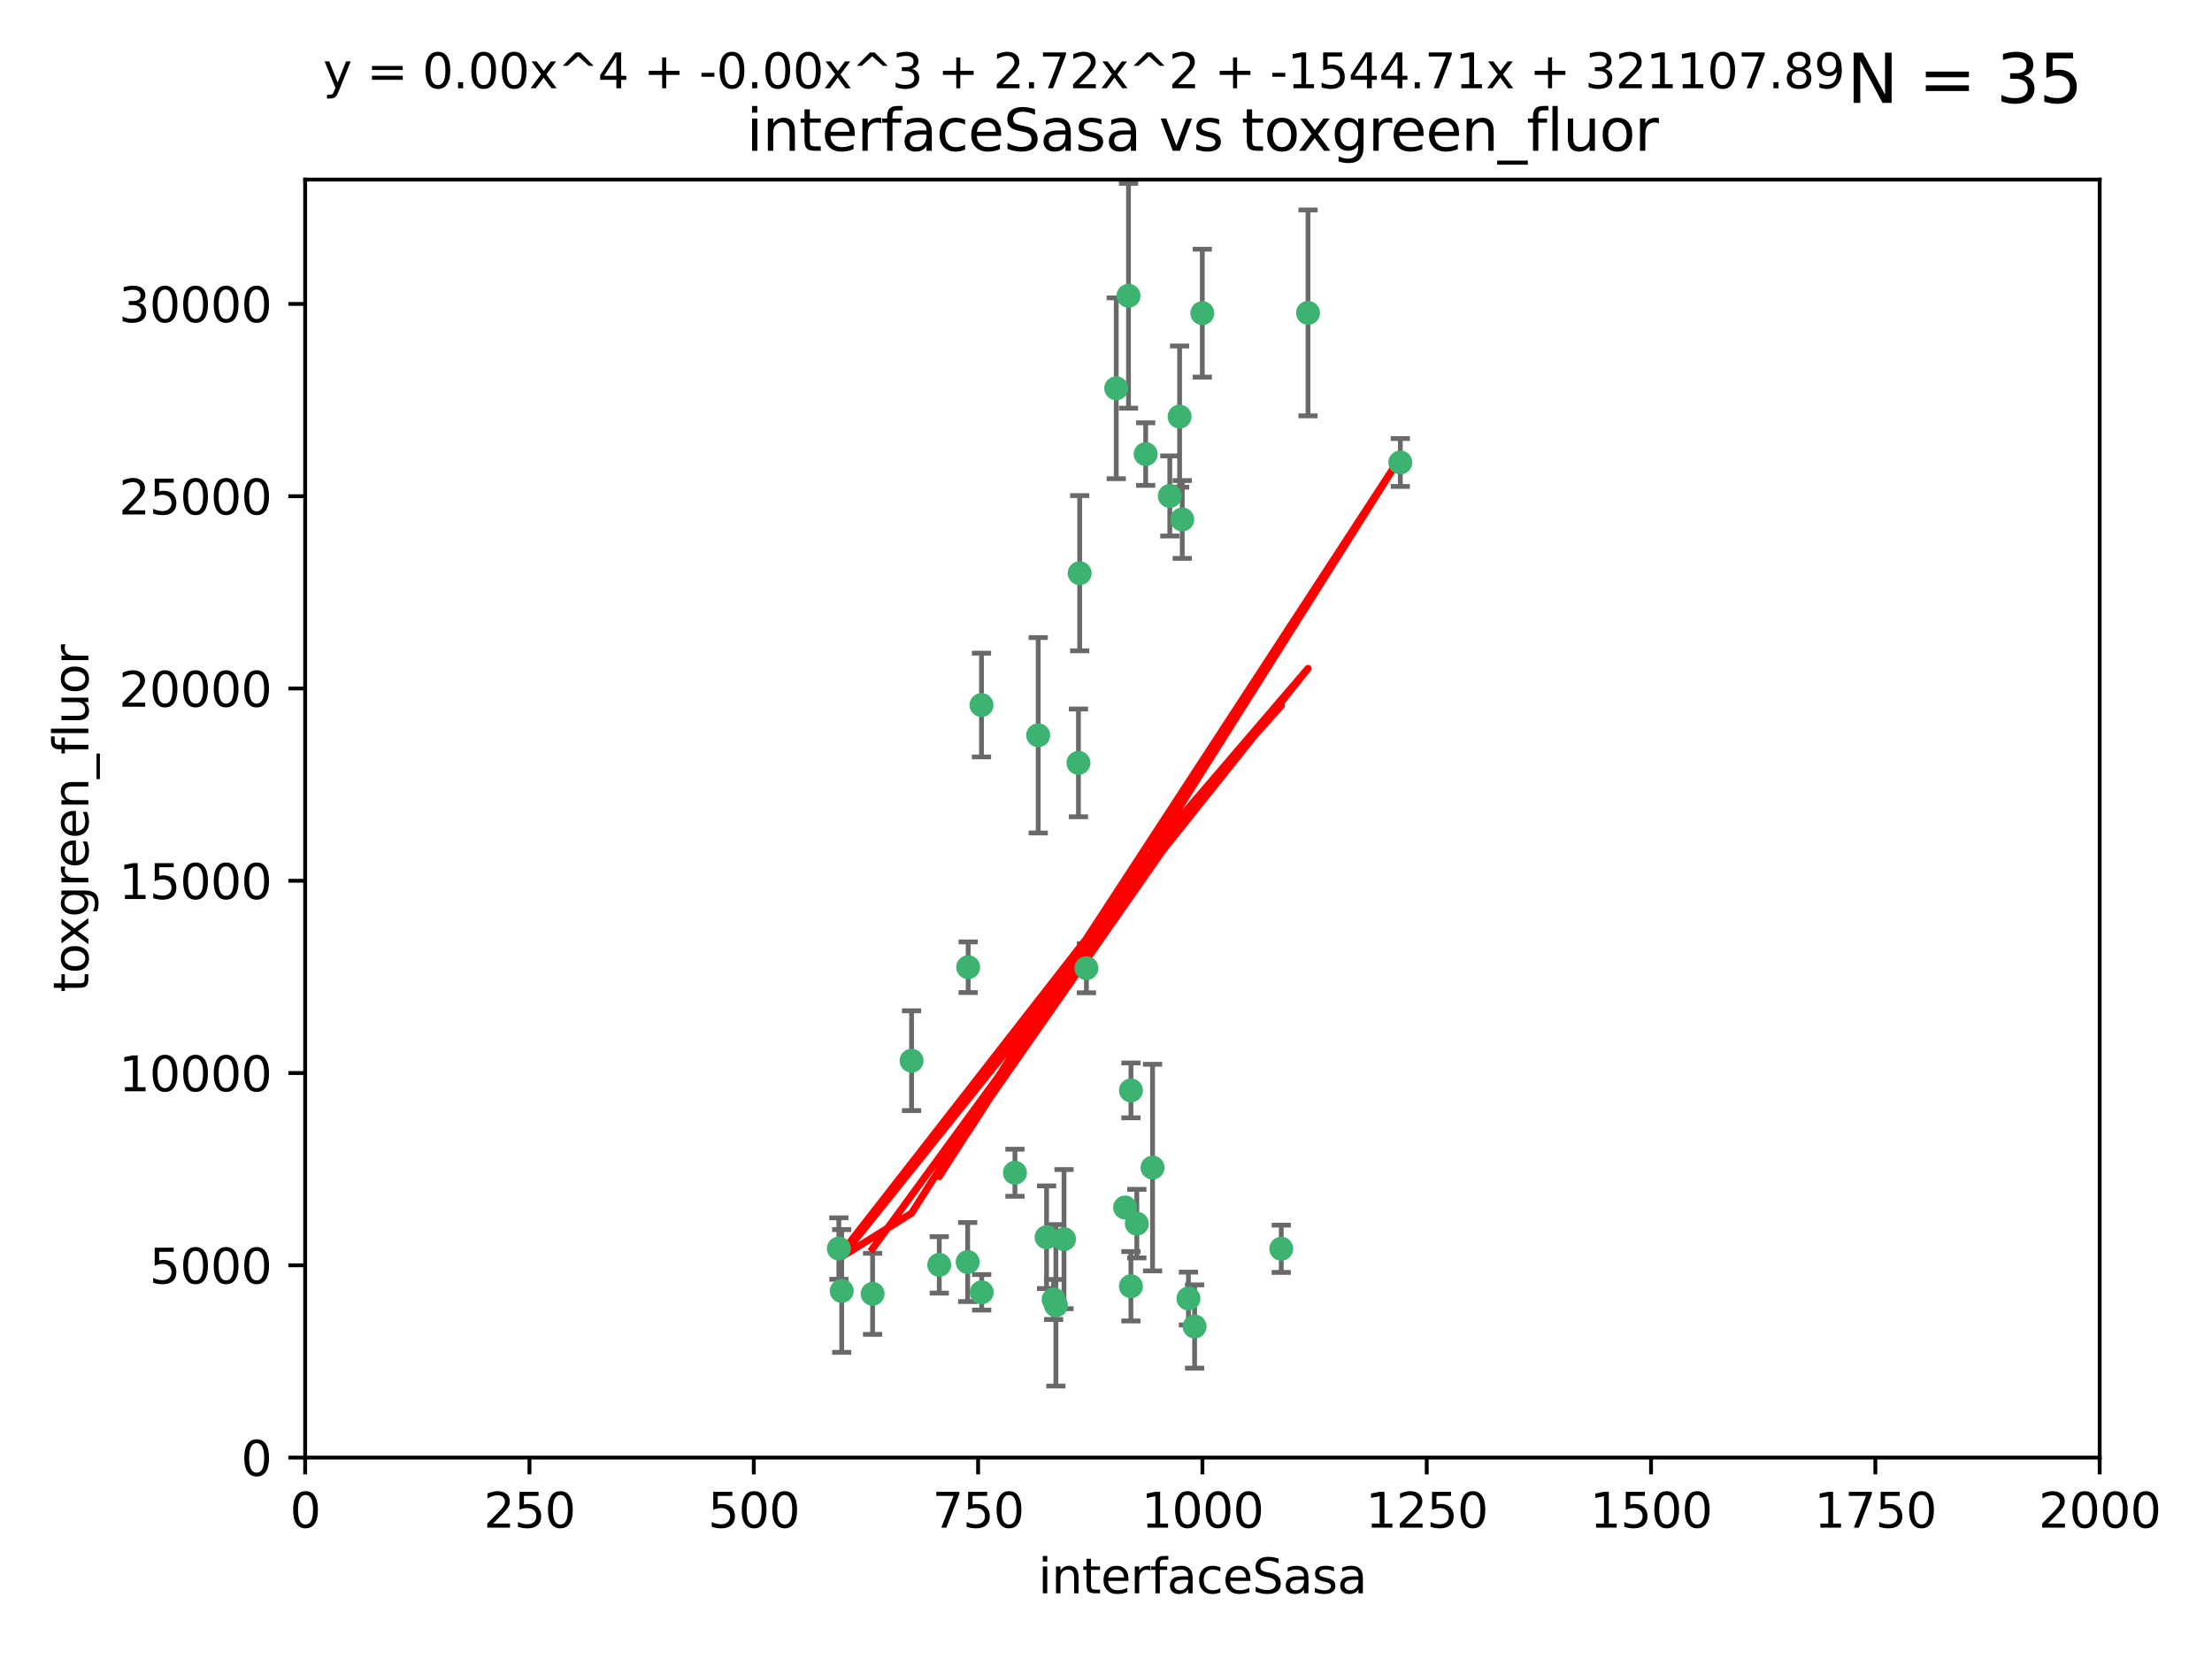 <?xml version="1.0" encoding="utf-8" standalone="no"?>
<!DOCTYPE svg PUBLIC "-//W3C//DTD SVG 1.1//EN"
  "http://www.w3.org/Graphics/SVG/1.1/DTD/svg11.dtd">
<svg xmlns:xlink="http://www.w3.org/1999/xlink" width="460.8pt" height="345.6pt" viewBox="0 0 460.8 345.6" xmlns="http://www.w3.org/2000/svg" version="1.1">
 <defs>
  <style type="text/css">*{stroke-linejoin: round; stroke-linecap: butt}</style>
 </defs>
 <g id="figure_1">
  <g id="patch_1">
   <path d="M 0 345.6 
L 460.8 345.6 
L 460.8 0 
L 0 0 
z
" style="fill: #ffffff"/>
  </g>
  <g id="axes_1">
   <g id="patch_2">
    <path d="M 63.571 303.64 
L 437.4 303.64 
L 437.4 37.411 
L 63.571 37.411 
z
" style="fill: #ffffff"/>
   </g>
   <g id="PathCollection_1">
    <defs>
     <path id="m88f64f358f" d="M 0 1.118 
C 0.297 1.118 0.581 1 0.791 0.791 
C 1 0.581 1.118 0.297 1.118 0 
C 1.118 -0.297 1 -0.581 0.791 -0.791 
C 0.581 -1 0.297 -1.118 0 -1.118 
C -0.297 -1.118 -0.581 -1 -0.791 -0.791 
C -1 -0.581 -1.118 -0.297 -1.118 0 
C -1.118 0.297 -1 0.581 -0.791 0.791 
C -0.581 1 -0.297 1.118 0 1.118 
z
" style="stroke: #3cb371"/>
    </defs>
    <g clip-path="url(#pd9862150de)">
     <use xlink:href="#m88f64f358f" x="243.693" y="103.319" style="fill: #3cb371; stroke: #3cb371"/>
     <use xlink:href="#m88f64f358f" x="272.484" y="65.184" style="fill: #3cb371; stroke: #3cb371"/>
     <use xlink:href="#m88f64f358f" x="174.75" y="260.094" style="fill: #3cb371; stroke: #3cb371"/>
     <use xlink:href="#m88f64f358f" x="246.284" y="108.214" style="fill: #3cb371; stroke: #3cb371"/>
     <use xlink:href="#m88f64f358f" x="235.088" y="61.614" style="fill: #3cb371; stroke: #3cb371"/>
     <use xlink:href="#m88f64f358f" x="232.534" y="80.887" style="fill: #3cb371; stroke: #3cb371"/>
     <use xlink:href="#m88f64f358f" x="238.669" y="94.593" style="fill: #3cb371; stroke: #3cb371"/>
     <use xlink:href="#m88f64f358f" x="226.319" y="201.695" style="fill: #3cb371; stroke: #3cb371"/>
     <use xlink:href="#m88f64f358f" x="245.731" y="86.787" style="fill: #3cb371; stroke: #3cb371"/>
     <use xlink:href="#m88f64f358f" x="266.908" y="260.14" style="fill: #3cb371; stroke: #3cb371"/>
     <use xlink:href="#m88f64f358f" x="240.095" y="243.228" style="fill: #3cb371; stroke: #3cb371"/>
     <use xlink:href="#m88f64f358f" x="291.711" y="96.341" style="fill: #3cb371; stroke: #3cb371"/>
     <use xlink:href="#m88f64f358f" x="224.916" y="119.409" style="fill: #3cb371; stroke: #3cb371"/>
     <use xlink:href="#m88f64f358f" x="250.465" y="65.233" style="fill: #3cb371; stroke: #3cb371"/>
     <use xlink:href="#m88f64f358f" x="204.462" y="146.874" style="fill: #3cb371; stroke: #3cb371"/>
     <use xlink:href="#m88f64f358f" x="201.688" y="201.487" style="fill: #3cb371; stroke: #3cb371"/>
     <use xlink:href="#m88f64f358f" x="236.82" y="254.906" style="fill: #3cb371; stroke: #3cb371"/>
     <use xlink:href="#m88f64f358f" x="224.662" y="158.921" style="fill: #3cb371; stroke: #3cb371"/>
     <use xlink:href="#m88f64f358f" x="204.503" y="269.209" style="fill: #3cb371; stroke: #3cb371"/>
     <use xlink:href="#m88f64f358f" x="234.375" y="251.547" style="fill: #3cb371; stroke: #3cb371"/>
     <use xlink:href="#m88f64f358f" x="221.654" y="258.133" style="fill: #3cb371; stroke: #3cb371"/>
     <use xlink:href="#m88f64f358f" x="195.666" y="263.497" style="fill: #3cb371; stroke: #3cb371"/>
     <use xlink:href="#m88f64f358f" x="235.596" y="227.152" style="fill: #3cb371; stroke: #3cb371"/>
     <use xlink:href="#m88f64f358f" x="247.573" y="270.514" style="fill: #3cb371; stroke: #3cb371"/>
     <use xlink:href="#m88f64f358f" x="235.59" y="267.951" style="fill: #3cb371; stroke: #3cb371"/>
     <use xlink:href="#m88f64f358f" x="201.587" y="262.903" style="fill: #3cb371; stroke: #3cb371"/>
     <use xlink:href="#m88f64f358f" x="219.488" y="270.703" style="fill: #3cb371; stroke: #3cb371"/>
     <use xlink:href="#m88f64f358f" x="216.278" y="153.171" style="fill: #3cb371; stroke: #3cb371"/>
     <use xlink:href="#m88f64f358f" x="248.859" y="276.333" style="fill: #3cb371; stroke: #3cb371"/>
     <use xlink:href="#m88f64f358f" x="219.963" y="271.92" style="fill: #3cb371; stroke: #3cb371"/>
     <use xlink:href="#m88f64f358f" x="189.899" y="220.964" style="fill: #3cb371; stroke: #3cb371"/>
     <use xlink:href="#m88f64f358f" x="175.346" y="268.93" style="fill: #3cb371; stroke: #3cb371"/>
     <use xlink:href="#m88f64f358f" x="218.019" y="257.738" style="fill: #3cb371; stroke: #3cb371"/>
     <use xlink:href="#m88f64f358f" x="211.432" y="244.305" style="fill: #3cb371; stroke: #3cb371"/>
     <use xlink:href="#m88f64f358f" x="181.778" y="269.529" style="fill: #3cb371; stroke: #3cb371"/>
    </g>
   </g>
   <g id="matplotlib.axis_1">
    <g id="xtick_1">
     <g id="line2d_1">
      <defs>
       <path id="m09f149738e" d="M 0 0 
L 0 3.5 
" style="stroke: #000000; stroke-width: 0.8"/>
      </defs>
      <g>
       <use xlink:href="#m09f149738e" x="63.571" y="303.64" style="stroke: #000000; stroke-width: 0.8"/>
      </g>
     </g>
     <g id="text_1">
      <!-- 0 -->
      <g transform="translate(60.39 318.238)scale(0.1 -0.1)">
       <defs>
        <path id="DejaVuSans-30" d="M 2034 4250 
Q 1547 4250 1301 3770 
Q 1056 3291 1056 2328 
Q 1056 1369 1301 889 
Q 1547 409 2034 409 
Q 2525 409 2770 889 
Q 3016 1369 3016 2328 
Q 3016 3291 2770 3770 
Q 2525 4250 2034 4250 
z
M 2034 4750 
Q 2819 4750 3233 4129 
Q 3647 3509 3647 2328 
Q 3647 1150 3233 529 
Q 2819 -91 2034 -91 
Q 1250 -91 836 529 
Q 422 1150 422 2328 
Q 422 3509 836 4129 
Q 1250 4750 2034 4750 
z
" transform="scale(0.016)"/>
       </defs>
       <use xlink:href="#DejaVuSans-30"/>
      </g>
     </g>
    </g>
    <g id="xtick_2">
     <g id="line2d_2">
      <g>
       <use xlink:href="#m09f149738e" x="110.3" y="303.64" style="stroke: #000000; stroke-width: 0.8"/>
      </g>
     </g>
     <g id="text_2">
      <!-- 250 -->
      <g transform="translate(100.756 318.238)scale(0.1 -0.1)">
       <defs>
        <path id="DejaVuSans-32" d="M 1228 531 
L 3431 531 
L 3431 0 
L 469 0 
L 469 531 
Q 828 903 1448 1529 
Q 2069 2156 2228 2338 
Q 2531 2678 2651 2914 
Q 2772 3150 2772 3378 
Q 2772 3750 2511 3984 
Q 2250 4219 1831 4219 
Q 1534 4219 1204 4116 
Q 875 4013 500 3803 
L 500 4441 
Q 881 4594 1212 4672 
Q 1544 4750 1819 4750 
Q 2544 4750 2975 4387 
Q 3406 4025 3406 3419 
Q 3406 3131 3298 2873 
Q 3191 2616 2906 2266 
Q 2828 2175 2409 1742 
Q 1991 1309 1228 531 
z
" transform="scale(0.016)"/>
        <path id="DejaVuSans-35" d="M 691 4666 
L 3169 4666 
L 3169 4134 
L 1269 4134 
L 1269 2991 
Q 1406 3038 1543 3061 
Q 1681 3084 1819 3084 
Q 2600 3084 3056 2656 
Q 3513 2228 3513 1497 
Q 3513 744 3044 326 
Q 2575 -91 1722 -91 
Q 1428 -91 1123 -41 
Q 819 9 494 109 
L 494 744 
Q 775 591 1075 516 
Q 1375 441 1709 441 
Q 2250 441 2565 725 
Q 2881 1009 2881 1497 
Q 2881 1984 2565 2268 
Q 2250 2553 1709 2553 
Q 1456 2553 1204 2497 
Q 953 2441 691 2322 
L 691 4666 
z
" transform="scale(0.016)"/>
       </defs>
       <use xlink:href="#DejaVuSans-32"/>
       <use xlink:href="#DejaVuSans-35" x="63.623"/>
       <use xlink:href="#DejaVuSans-30" x="127.246"/>
      </g>
     </g>
    </g>
    <g id="xtick_3">
     <g id="line2d_3">
      <g>
       <use xlink:href="#m09f149738e" x="157.028" y="303.64" style="stroke: #000000; stroke-width: 0.8"/>
      </g>
     </g>
     <g id="text_3">
      <!-- 500 -->
      <g transform="translate(147.485 318.238)scale(0.1 -0.1)">
       <use xlink:href="#DejaVuSans-35"/>
       <use xlink:href="#DejaVuSans-30" x="63.623"/>
       <use xlink:href="#DejaVuSans-30" x="127.246"/>
      </g>
     </g>
    </g>
    <g id="xtick_4">
     <g id="line2d_4">
      <g>
       <use xlink:href="#m09f149738e" x="203.757" y="303.64" style="stroke: #000000; stroke-width: 0.8"/>
      </g>
     </g>
     <g id="text_4">
      <!-- 750 -->
      <g transform="translate(194.213 318.238)scale(0.1 -0.1)">
       <defs>
        <path id="DejaVuSans-37" d="M 525 4666 
L 3525 4666 
L 3525 4397 
L 1831 0 
L 1172 0 
L 2766 4134 
L 525 4134 
L 525 4666 
z
" transform="scale(0.016)"/>
       </defs>
       <use xlink:href="#DejaVuSans-37"/>
       <use xlink:href="#DejaVuSans-35" x="63.623"/>
       <use xlink:href="#DejaVuSans-30" x="127.246"/>
      </g>
     </g>
    </g>
    <g id="xtick_5">
     <g id="line2d_5">
      <g>
       <use xlink:href="#m09f149738e" x="250.486" y="303.64" style="stroke: #000000; stroke-width: 0.8"/>
      </g>
     </g>
     <g id="text_5">
      <!-- 1000 -->
      <g transform="translate(237.761 318.238)scale(0.1 -0.1)">
       <defs>
        <path id="DejaVuSans-31" d="M 794 531 
L 1825 531 
L 1825 4091 
L 703 3866 
L 703 4441 
L 1819 4666 
L 2450 4666 
L 2450 531 
L 3481 531 
L 3481 0 
L 794 0 
L 794 531 
z
" transform="scale(0.016)"/>
       </defs>
       <use xlink:href="#DejaVuSans-31"/>
       <use xlink:href="#DejaVuSans-30" x="63.623"/>
       <use xlink:href="#DejaVuSans-30" x="127.246"/>
       <use xlink:href="#DejaVuSans-30" x="190.869"/>
      </g>
     </g>
    </g>
    <g id="xtick_6">
     <g id="line2d_6">
      <g>
       <use xlink:href="#m09f149738e" x="297.214" y="303.64" style="stroke: #000000; stroke-width: 0.8"/>
      </g>
     </g>
     <g id="text_6">
      <!-- 1250 -->
      <g transform="translate(284.489 318.238)scale(0.1 -0.1)">
       <use xlink:href="#DejaVuSans-31"/>
       <use xlink:href="#DejaVuSans-32" x="63.623"/>
       <use xlink:href="#DejaVuSans-35" x="127.246"/>
       <use xlink:href="#DejaVuSans-30" x="190.869"/>
      </g>
     </g>
    </g>
    <g id="xtick_7">
     <g id="line2d_7">
      <g>
       <use xlink:href="#m09f149738e" x="343.943" y="303.64" style="stroke: #000000; stroke-width: 0.8"/>
      </g>
     </g>
     <g id="text_7">
      <!-- 1500 -->
      <g transform="translate(331.218 318.238)scale(0.1 -0.1)">
       <use xlink:href="#DejaVuSans-31"/>
       <use xlink:href="#DejaVuSans-35" x="63.623"/>
       <use xlink:href="#DejaVuSans-30" x="127.246"/>
       <use xlink:href="#DejaVuSans-30" x="190.869"/>
      </g>
     </g>
    </g>
    <g id="xtick_8">
     <g id="line2d_8">
      <g>
       <use xlink:href="#m09f149738e" x="390.671" y="303.64" style="stroke: #000000; stroke-width: 0.8"/>
      </g>
     </g>
     <g id="text_8">
      <!-- 1750 -->
      <g transform="translate(377.946 318.238)scale(0.1 -0.1)">
       <use xlink:href="#DejaVuSans-31"/>
       <use xlink:href="#DejaVuSans-37" x="63.623"/>
       <use xlink:href="#DejaVuSans-35" x="127.246"/>
       <use xlink:href="#DejaVuSans-30" x="190.869"/>
      </g>
     </g>
    </g>
    <g id="xtick_9">
     <g id="line2d_9">
      <g>
       <use xlink:href="#m09f149738e" x="437.4" y="303.64" style="stroke: #000000; stroke-width: 0.8"/>
      </g>
     </g>
     <g id="text_9">
      <!-- 2000 -->
      <g transform="translate(424.675 318.238)scale(0.1 -0.1)">
       <use xlink:href="#DejaVuSans-32"/>
       <use xlink:href="#DejaVuSans-30" x="63.623"/>
       <use xlink:href="#DejaVuSans-30" x="127.246"/>
       <use xlink:href="#DejaVuSans-30" x="190.869"/>
      </g>
     </g>
    </g>
    <g id="text_10">
     <!-- interfaceSasa -->
     <g transform="translate(216.279 331.917)scale(0.1 -0.1)">
      <defs>
       <path id="DejaVuSans-69" d="M 603 3500 
L 1178 3500 
L 1178 0 
L 603 0 
L 603 3500 
z
M 603 4863 
L 1178 4863 
L 1178 4134 
L 603 4134 
L 603 4863 
z
" transform="scale(0.016)"/>
       <path id="DejaVuSans-6e" d="M 3513 2113 
L 3513 0 
L 2938 0 
L 2938 2094 
Q 2938 2591 2744 2837 
Q 2550 3084 2163 3084 
Q 1697 3084 1428 2787 
Q 1159 2491 1159 1978 
L 1159 0 
L 581 0 
L 581 3500 
L 1159 3500 
L 1159 2956 
Q 1366 3272 1645 3428 
Q 1925 3584 2291 3584 
Q 2894 3584 3203 3211 
Q 3513 2838 3513 2113 
z
" transform="scale(0.016)"/>
       <path id="DejaVuSans-74" d="M 1172 4494 
L 1172 3500 
L 2356 3500 
L 2356 3053 
L 1172 3053 
L 1172 1153 
Q 1172 725 1289 603 
Q 1406 481 1766 481 
L 2356 481 
L 2356 0 
L 1766 0 
Q 1100 0 847 248 
Q 594 497 594 1153 
L 594 3053 
L 172 3053 
L 172 3500 
L 594 3500 
L 594 4494 
L 1172 4494 
z
" transform="scale(0.016)"/>
       <path id="DejaVuSans-65" d="M 3597 1894 
L 3597 1613 
L 953 1613 
Q 991 1019 1311 708 
Q 1631 397 2203 397 
Q 2534 397 2845 478 
Q 3156 559 3463 722 
L 3463 178 
Q 3153 47 2828 -22 
Q 2503 -91 2169 -91 
Q 1331 -91 842 396 
Q 353 884 353 1716 
Q 353 2575 817 3079 
Q 1281 3584 2069 3584 
Q 2775 3584 3186 3129 
Q 3597 2675 3597 1894 
z
M 3022 2063 
Q 3016 2534 2758 2815 
Q 2500 3097 2075 3097 
Q 1594 3097 1305 2825 
Q 1016 2553 972 2059 
L 3022 2063 
z
" transform="scale(0.016)"/>
       <path id="DejaVuSans-72" d="M 2631 2963 
Q 2534 3019 2420 3045 
Q 2306 3072 2169 3072 
Q 1681 3072 1420 2755 
Q 1159 2438 1159 1844 
L 1159 0 
L 581 0 
L 581 3500 
L 1159 3500 
L 1159 2956 
Q 1341 3275 1631 3429 
Q 1922 3584 2338 3584 
Q 2397 3584 2469 3576 
Q 2541 3569 2628 3553 
L 2631 2963 
z
" transform="scale(0.016)"/>
       <path id="DejaVuSans-66" d="M 2375 4863 
L 2375 4384 
L 1825 4384 
Q 1516 4384 1395 4259 
Q 1275 4134 1275 3809 
L 1275 3500 
L 2222 3500 
L 2222 3053 
L 1275 3053 
L 1275 0 
L 697 0 
L 697 3053 
L 147 3053 
L 147 3500 
L 697 3500 
L 697 3744 
Q 697 4328 969 4595 
Q 1241 4863 1831 4863 
L 2375 4863 
z
" transform="scale(0.016)"/>
       <path id="DejaVuSans-61" d="M 2194 1759 
Q 1497 1759 1228 1600 
Q 959 1441 959 1056 
Q 959 750 1161 570 
Q 1363 391 1709 391 
Q 2188 391 2477 730 
Q 2766 1069 2766 1631 
L 2766 1759 
L 2194 1759 
z
M 3341 1997 
L 3341 0 
L 2766 0 
L 2766 531 
Q 2569 213 2275 61 
Q 1981 -91 1556 -91 
Q 1019 -91 701 211 
Q 384 513 384 1019 
Q 384 1609 779 1909 
Q 1175 2209 1959 2209 
L 2766 2209 
L 2766 2266 
Q 2766 2663 2505 2880 
Q 2244 3097 1772 3097 
Q 1472 3097 1187 3025 
Q 903 2953 641 2809 
L 641 3341 
Q 956 3463 1253 3523 
Q 1550 3584 1831 3584 
Q 2591 3584 2966 3190 
Q 3341 2797 3341 1997 
z
" transform="scale(0.016)"/>
       <path id="DejaVuSans-63" d="M 3122 3366 
L 3122 2828 
Q 2878 2963 2633 3030 
Q 2388 3097 2138 3097 
Q 1578 3097 1268 2742 
Q 959 2388 959 1747 
Q 959 1106 1268 751 
Q 1578 397 2138 397 
Q 2388 397 2633 464 
Q 2878 531 3122 666 
L 3122 134 
Q 2881 22 2623 -34 
Q 2366 -91 2075 -91 
Q 1284 -91 818 406 
Q 353 903 353 1747 
Q 353 2603 823 3093 
Q 1294 3584 2113 3584 
Q 2378 3584 2631 3529 
Q 2884 3475 3122 3366 
z
" transform="scale(0.016)"/>
       <path id="DejaVuSans-53" d="M 3425 4513 
L 3425 3897 
Q 3066 4069 2747 4153 
Q 2428 4238 2131 4238 
Q 1616 4238 1336 4038 
Q 1056 3838 1056 3469 
Q 1056 3159 1242 3001 
Q 1428 2844 1947 2747 
L 2328 2669 
Q 3034 2534 3370 2195 
Q 3706 1856 3706 1288 
Q 3706 609 3251 259 
Q 2797 -91 1919 -91 
Q 1588 -91 1214 -16 
Q 841 59 441 206 
L 441 856 
Q 825 641 1194 531 
Q 1563 422 1919 422 
Q 2459 422 2753 634 
Q 3047 847 3047 1241 
Q 3047 1584 2836 1778 
Q 2625 1972 2144 2069 
L 1759 2144 
Q 1053 2284 737 2584 
Q 422 2884 422 3419 
Q 422 4038 858 4394 
Q 1294 4750 2059 4750 
Q 2388 4750 2728 4690 
Q 3069 4631 3425 4513 
z
" transform="scale(0.016)"/>
       <path id="DejaVuSans-73" d="M 2834 3397 
L 2834 2853 
Q 2591 2978 2328 3040 
Q 2066 3103 1784 3103 
Q 1356 3103 1142 2972 
Q 928 2841 928 2578 
Q 928 2378 1081 2264 
Q 1234 2150 1697 2047 
L 1894 2003 
Q 2506 1872 2764 1633 
Q 3022 1394 3022 966 
Q 3022 478 2636 193 
Q 2250 -91 1575 -91 
Q 1294 -91 989 -36 
Q 684 19 347 128 
L 347 722 
Q 666 556 975 473 
Q 1284 391 1588 391 
Q 1994 391 2212 530 
Q 2431 669 2431 922 
Q 2431 1156 2273 1281 
Q 2116 1406 1581 1522 
L 1381 1569 
Q 847 1681 609 1914 
Q 372 2147 372 2553 
Q 372 3047 722 3315 
Q 1072 3584 1716 3584 
Q 2034 3584 2315 3537 
Q 2597 3491 2834 3397 
z
" transform="scale(0.016)"/>
      </defs>
      <use xlink:href="#DejaVuSans-69"/>
      <use xlink:href="#DejaVuSans-6e" x="27.783"/>
      <use xlink:href="#DejaVuSans-74" x="91.162"/>
      <use xlink:href="#DejaVuSans-65" x="130.371"/>
      <use xlink:href="#DejaVuSans-72" x="191.895"/>
      <use xlink:href="#DejaVuSans-66" x="233.008"/>
      <use xlink:href="#DejaVuSans-61" x="268.213"/>
      <use xlink:href="#DejaVuSans-63" x="329.492"/>
      <use xlink:href="#DejaVuSans-65" x="384.473"/>
      <use xlink:href="#DejaVuSans-53" x="445.996"/>
      <use xlink:href="#DejaVuSans-61" x="509.473"/>
      <use xlink:href="#DejaVuSans-73" x="570.752"/>
      <use xlink:href="#DejaVuSans-61" x="622.852"/>
     </g>
    </g>
   </g>
   <g id="matplotlib.axis_2">
    <g id="ytick_1">
     <g id="line2d_10">
      <defs>
       <path id="m8151e5487d" d="M 0 0 
L -3.5 0 
" style="stroke: #000000; stroke-width: 0.8"/>
      </defs>
      <g>
       <use xlink:href="#m8151e5487d" x="63.571" y="303.64" style="stroke: #000000; stroke-width: 0.8"/>
      </g>
     </g>
     <g id="text_11">
      <!-- 0 -->
      <g transform="translate(50.209 307.439)scale(0.1 -0.1)">
       <use xlink:href="#DejaVuSans-30"/>
      </g>
     </g>
    </g>
    <g id="ytick_2">
     <g id="line2d_11">
      <g>
       <use xlink:href="#m8151e5487d" x="63.571" y="263.586" style="stroke: #000000; stroke-width: 0.8"/>
      </g>
     </g>
     <g id="text_12">
      <!-- 5000 -->
      <g transform="translate(31.121 267.385)scale(0.1 -0.1)">
       <use xlink:href="#DejaVuSans-35"/>
       <use xlink:href="#DejaVuSans-30" x="63.623"/>
       <use xlink:href="#DejaVuSans-30" x="127.246"/>
       <use xlink:href="#DejaVuSans-30" x="190.869"/>
      </g>
     </g>
    </g>
    <g id="ytick_3">
     <g id="line2d_12">
      <g>
       <use xlink:href="#m8151e5487d" x="63.571" y="223.532" style="stroke: #000000; stroke-width: 0.8"/>
      </g>
     </g>
     <g id="text_13">
      <!-- 10000 -->
      <g transform="translate(24.759 227.331)scale(0.1 -0.1)">
       <use xlink:href="#DejaVuSans-31"/>
       <use xlink:href="#DejaVuSans-30" x="63.623"/>
       <use xlink:href="#DejaVuSans-30" x="127.246"/>
       <use xlink:href="#DejaVuSans-30" x="190.869"/>
       <use xlink:href="#DejaVuSans-30" x="254.492"/>
      </g>
     </g>
    </g>
    <g id="ytick_4">
     <g id="line2d_13">
      <g>
       <use xlink:href="#m8151e5487d" x="63.571" y="183.478" style="stroke: #000000; stroke-width: 0.8"/>
      </g>
     </g>
     <g id="text_14">
      <!-- 15000 -->
      <g transform="translate(24.759 187.278)scale(0.1 -0.1)">
       <use xlink:href="#DejaVuSans-31"/>
       <use xlink:href="#DejaVuSans-35" x="63.623"/>
       <use xlink:href="#DejaVuSans-30" x="127.246"/>
       <use xlink:href="#DejaVuSans-30" x="190.869"/>
       <use xlink:href="#DejaVuSans-30" x="254.492"/>
      </g>
     </g>
    </g>
    <g id="ytick_5">
     <g id="line2d_14">
      <g>
       <use xlink:href="#m8151e5487d" x="63.571" y="143.424" style="stroke: #000000; stroke-width: 0.8"/>
      </g>
     </g>
     <g id="text_15">
      <!-- 20000 -->
      <g transform="translate(24.759 147.224)scale(0.1 -0.1)">
       <use xlink:href="#DejaVuSans-32"/>
       <use xlink:href="#DejaVuSans-30" x="63.623"/>
       <use xlink:href="#DejaVuSans-30" x="127.246"/>
       <use xlink:href="#DejaVuSans-30" x="190.869"/>
       <use xlink:href="#DejaVuSans-30" x="254.492"/>
      </g>
     </g>
    </g>
    <g id="ytick_6">
     <g id="line2d_15">
      <g>
       <use xlink:href="#m8151e5487d" x="63.571" y="103.371" style="stroke: #000000; stroke-width: 0.8"/>
      </g>
     </g>
     <g id="text_16">
      <!-- 25000 -->
      <g transform="translate(24.759 107.17)scale(0.1 -0.1)">
       <use xlink:href="#DejaVuSans-32"/>
       <use xlink:href="#DejaVuSans-35" x="63.623"/>
       <use xlink:href="#DejaVuSans-30" x="127.246"/>
       <use xlink:href="#DejaVuSans-30" x="190.869"/>
       <use xlink:href="#DejaVuSans-30" x="254.492"/>
      </g>
     </g>
    </g>
    <g id="ytick_7">
     <g id="line2d_16">
      <g>
       <use xlink:href="#m8151e5487d" x="63.571" y="63.317" style="stroke: #000000; stroke-width: 0.8"/>
      </g>
     </g>
     <g id="text_17">
      <!-- 30000 -->
      <g transform="translate(24.759 67.116)scale(0.1 -0.1)">
       <defs>
        <path id="DejaVuSans-33" d="M 2597 2516 
Q 3050 2419 3304 2112 
Q 3559 1806 3559 1356 
Q 3559 666 3084 287 
Q 2609 -91 1734 -91 
Q 1441 -91 1130 -33 
Q 819 25 488 141 
L 488 750 
Q 750 597 1062 519 
Q 1375 441 1716 441 
Q 2309 441 2620 675 
Q 2931 909 2931 1356 
Q 2931 1769 2642 2001 
Q 2353 2234 1838 2234 
L 1294 2234 
L 1294 2753 
L 1863 2753 
Q 2328 2753 2575 2939 
Q 2822 3125 2822 3475 
Q 2822 3834 2567 4026 
Q 2313 4219 1838 4219 
Q 1578 4219 1281 4162 
Q 984 4106 628 3988 
L 628 4550 
Q 988 4650 1302 4700 
Q 1616 4750 1894 4750 
Q 2613 4750 3031 4423 
Q 3450 4097 3450 3541 
Q 3450 3153 3228 2886 
Q 3006 2619 2597 2516 
z
" transform="scale(0.016)"/>
       </defs>
       <use xlink:href="#DejaVuSans-33"/>
       <use xlink:href="#DejaVuSans-30" x="63.623"/>
       <use xlink:href="#DejaVuSans-30" x="127.246"/>
       <use xlink:href="#DejaVuSans-30" x="190.869"/>
       <use xlink:href="#DejaVuSans-30" x="254.492"/>
      </g>
     </g>
    </g>
    <g id="text_18">
     <!-- toxgreen_fluor -->
     <g transform="translate(18.401 206.72)rotate(-90)scale(0.1 -0.1)">
      <defs>
       <path id="DejaVuSans-6f" d="M 1959 3097 
Q 1497 3097 1228 2736 
Q 959 2375 959 1747 
Q 959 1119 1226 758 
Q 1494 397 1959 397 
Q 2419 397 2687 759 
Q 2956 1122 2956 1747 
Q 2956 2369 2687 2733 
Q 2419 3097 1959 3097 
z
M 1959 3584 
Q 2709 3584 3137 3096 
Q 3566 2609 3566 1747 
Q 3566 888 3137 398 
Q 2709 -91 1959 -91 
Q 1206 -91 779 398 
Q 353 888 353 1747 
Q 353 2609 779 3096 
Q 1206 3584 1959 3584 
z
" transform="scale(0.016)"/>
       <path id="DejaVuSans-78" d="M 3513 3500 
L 2247 1797 
L 3578 0 
L 2900 0 
L 1881 1375 
L 863 0 
L 184 0 
L 1544 1831 
L 300 3500 
L 978 3500 
L 1906 2253 
L 2834 3500 
L 3513 3500 
z
" transform="scale(0.016)"/>
       <path id="DejaVuSans-67" d="M 2906 1791 
Q 2906 2416 2648 2759 
Q 2391 3103 1925 3103 
Q 1463 3103 1205 2759 
Q 947 2416 947 1791 
Q 947 1169 1205 825 
Q 1463 481 1925 481 
Q 2391 481 2648 825 
Q 2906 1169 2906 1791 
z
M 3481 434 
Q 3481 -459 3084 -895 
Q 2688 -1331 1869 -1331 
Q 1566 -1331 1297 -1286 
Q 1028 -1241 775 -1147 
L 775 -588 
Q 1028 -725 1275 -790 
Q 1522 -856 1778 -856 
Q 2344 -856 2625 -561 
Q 2906 -266 2906 331 
L 2906 616 
Q 2728 306 2450 153 
Q 2172 0 1784 0 
Q 1141 0 747 490 
Q 353 981 353 1791 
Q 353 2603 747 3093 
Q 1141 3584 1784 3584 
Q 2172 3584 2450 3431 
Q 2728 3278 2906 2969 
L 2906 3500 
L 3481 3500 
L 3481 434 
z
" transform="scale(0.016)"/>
       <path id="DejaVuSans-5f" d="M 3263 -1063 
L 3263 -1509 
L -63 -1509 
L -63 -1063 
L 3263 -1063 
z
" transform="scale(0.016)"/>
       <path id="DejaVuSans-6c" d="M 603 4863 
L 1178 4863 
L 1178 0 
L 603 0 
L 603 4863 
z
" transform="scale(0.016)"/>
       <path id="DejaVuSans-75" d="M 544 1381 
L 544 3500 
L 1119 3500 
L 1119 1403 
Q 1119 906 1312 657 
Q 1506 409 1894 409 
Q 2359 409 2629 706 
Q 2900 1003 2900 1516 
L 2900 3500 
L 3475 3500 
L 3475 0 
L 2900 0 
L 2900 538 
Q 2691 219 2414 64 
Q 2138 -91 1772 -91 
Q 1169 -91 856 284 
Q 544 659 544 1381 
z
M 1991 3584 
L 1991 3584 
z
" transform="scale(0.016)"/>
      </defs>
      <use xlink:href="#DejaVuSans-74"/>
      <use xlink:href="#DejaVuSans-6f" x="39.209"/>
      <use xlink:href="#DejaVuSans-78" x="97.266"/>
      <use xlink:href="#DejaVuSans-67" x="156.445"/>
      <use xlink:href="#DejaVuSans-72" x="219.922"/>
      <use xlink:href="#DejaVuSans-65" x="258.785"/>
      <use xlink:href="#DejaVuSans-65" x="320.309"/>
      <use xlink:href="#DejaVuSans-6e" x="381.832"/>
      <use xlink:href="#DejaVuSans-5f" x="445.211"/>
      <use xlink:href="#DejaVuSans-66" x="495.211"/>
      <use xlink:href="#DejaVuSans-6c" x="530.416"/>
      <use xlink:href="#DejaVuSans-75" x="558.199"/>
      <use xlink:href="#DejaVuSans-6f" x="621.578"/>
      <use xlink:href="#DejaVuSans-72" x="682.76"/>
     </g>
    </g>
   </g>
   <g id="LineCollection_1">
    <path d="M 243.693 111.662 
L 243.693 94.976 
" clip-path="url(#pd9862150de)" style="fill: none; stroke: #696969"/>
    <path d="M 272.484 86.629 
L 272.484 43.739 
" clip-path="url(#pd9862150de)" style="fill: none; stroke: #696969"/>
    <path d="M 174.75 266.497 
L 174.75 253.692 
" clip-path="url(#pd9862150de)" style="fill: none; stroke: #696969"/>
    <path d="M 246.284 116.326 
L 246.284 100.101 
" clip-path="url(#pd9862150de)" style="fill: none; stroke: #696969"/>
    <path d="M 235.088 85.029 
L 235.088 38.199 
" clip-path="url(#pd9862150de)" style="fill: none; stroke: #696969"/>
    <path d="M 232.534 99.727 
L 232.534 62.047 
" clip-path="url(#pd9862150de)" style="fill: none; stroke: #696969"/>
    <path d="M 238.669 101.108 
L 238.669 88.078 
" clip-path="url(#pd9862150de)" style="fill: none; stroke: #696969"/>
    <path d="M 226.319 206.809 
L 226.319 196.58 
" clip-path="url(#pd9862150de)" style="fill: none; stroke: #696969"/>
    <path d="M 245.731 101.495 
L 245.731 72.08 
" clip-path="url(#pd9862150de)" style="fill: none; stroke: #696969"/>
    <path d="M 266.908 265.065 
L 266.908 255.214 
" clip-path="url(#pd9862150de)" style="fill: none; stroke: #696969"/>
    <path d="M 240.095 264.748 
L 240.095 221.708 
" clip-path="url(#pd9862150de)" style="fill: none; stroke: #696969"/>
    <path d="M 291.711 101.329 
L 291.711 91.353 
" clip-path="url(#pd9862150de)" style="fill: none; stroke: #696969"/>
    <path d="M 224.916 135.574 
L 224.916 103.243 
" clip-path="url(#pd9862150de)" style="fill: none; stroke: #696969"/>
    <path d="M 250.465 78.556 
L 250.465 51.911 
" clip-path="url(#pd9862150de)" style="fill: none; stroke: #696969"/>
    <path d="M 204.462 157.684 
L 204.462 136.065 
" clip-path="url(#pd9862150de)" style="fill: none; stroke: #696969"/>
    <path d="M 201.688 206.761 
L 201.688 196.213 
" clip-path="url(#pd9862150de)" style="fill: none; stroke: #696969"/>
    <path d="M 236.82 262.048 
L 236.82 247.764 
" clip-path="url(#pd9862150de)" style="fill: none; stroke: #696969"/>
    <path d="M 224.662 170.147 
L 224.662 147.694 
" clip-path="url(#pd9862150de)" style="fill: none; stroke: #696969"/>
    <path d="M 204.503 272.908 
L 204.503 265.511 
" clip-path="url(#pd9862150de)" style="fill: none; stroke: #696969"/>
    <path d="M 234.375 252.228 
L 234.375 250.867 
" clip-path="url(#pd9862150de)" style="fill: none; stroke: #696969"/>
    <path d="M 221.654 272.621 
L 221.654 243.644 
" clip-path="url(#pd9862150de)" style="fill: none; stroke: #696969"/>
    <path d="M 195.666 269.377 
L 195.666 257.616 
" clip-path="url(#pd9862150de)" style="fill: none; stroke: #696969"/>
    <path d="M 235.596 232.87 
L 235.596 221.434 
" clip-path="url(#pd9862150de)" style="fill: none; stroke: #696969"/>
    <path d="M 247.573 276.02 
L 247.573 265.008 
" clip-path="url(#pd9862150de)" style="fill: none; stroke: #696969"/>
    <path d="M 235.59 275.179 
L 235.59 260.723 
" clip-path="url(#pd9862150de)" style="fill: none; stroke: #696969"/>
    <path d="M 201.587 271.133 
L 201.587 254.673 
" clip-path="url(#pd9862150de)" style="fill: none; stroke: #696969"/>
    <path d="M 219.488 274.871 
L 219.488 266.536 
" clip-path="url(#pd9862150de)" style="fill: none; stroke: #696969"/>
    <path d="M 216.278 173.526 
L 216.278 132.815 
" clip-path="url(#pd9862150de)" style="fill: none; stroke: #696969"/>
    <path d="M 248.859 285.006 
L 248.859 267.659 
" clip-path="url(#pd9862150de)" style="fill: none; stroke: #696969"/>
    <path d="M 219.963 288.737 
L 219.963 255.103 
" clip-path="url(#pd9862150de)" style="fill: none; stroke: #696969"/>
    <path d="M 189.899 231.359 
L 189.899 210.569 
" clip-path="url(#pd9862150de)" style="fill: none; stroke: #696969"/>
    <path d="M 175.346 281.718 
L 175.346 256.142 
" clip-path="url(#pd9862150de)" style="fill: none; stroke: #696969"/>
    <path d="M 218.019 268.432 
L 218.019 247.045 
" clip-path="url(#pd9862150de)" style="fill: none; stroke: #696969"/>
    <path d="M 211.432 249.207 
L 211.432 239.402 
" clip-path="url(#pd9862150de)" style="fill: none; stroke: #696969"/>
    <path d="M 181.778 277.972 
L 181.778 261.086 
" clip-path="url(#pd9862150de)" style="fill: none; stroke: #696969"/>
   </g>
   <g id="line2d_17">
    <defs>
     <path id="m6e81d29ebe" d="M 2 0 
L -2 -0 
" style="stroke: #696969"/>
    </defs>
    <g clip-path="url(#pd9862150de)">
     <use xlink:href="#m6e81d29ebe" x="243.693" y="111.662" style="fill: #696969; stroke: #696969"/>
     <use xlink:href="#m6e81d29ebe" x="272.484" y="86.629" style="fill: #696969; stroke: #696969"/>
     <use xlink:href="#m6e81d29ebe" x="174.75" y="266.497" style="fill: #696969; stroke: #696969"/>
     <use xlink:href="#m6e81d29ebe" x="246.284" y="116.326" style="fill: #696969; stroke: #696969"/>
     <use xlink:href="#m6e81d29ebe" x="235.088" y="85.029" style="fill: #696969; stroke: #696969"/>
     <use xlink:href="#m6e81d29ebe" x="232.534" y="99.727" style="fill: #696969; stroke: #696969"/>
     <use xlink:href="#m6e81d29ebe" x="238.669" y="101.108" style="fill: #696969; stroke: #696969"/>
     <use xlink:href="#m6e81d29ebe" x="226.319" y="206.809" style="fill: #696969; stroke: #696969"/>
     <use xlink:href="#m6e81d29ebe" x="245.731" y="101.495" style="fill: #696969; stroke: #696969"/>
     <use xlink:href="#m6e81d29ebe" x="266.908" y="265.065" style="fill: #696969; stroke: #696969"/>
     <use xlink:href="#m6e81d29ebe" x="240.095" y="264.748" style="fill: #696969; stroke: #696969"/>
     <use xlink:href="#m6e81d29ebe" x="291.711" y="101.329" style="fill: #696969; stroke: #696969"/>
     <use xlink:href="#m6e81d29ebe" x="224.916" y="135.574" style="fill: #696969; stroke: #696969"/>
     <use xlink:href="#m6e81d29ebe" x="250.465" y="78.556" style="fill: #696969; stroke: #696969"/>
     <use xlink:href="#m6e81d29ebe" x="204.462" y="157.684" style="fill: #696969; stroke: #696969"/>
     <use xlink:href="#m6e81d29ebe" x="201.688" y="206.761" style="fill: #696969; stroke: #696969"/>
     <use xlink:href="#m6e81d29ebe" x="236.82" y="262.048" style="fill: #696969; stroke: #696969"/>
     <use xlink:href="#m6e81d29ebe" x="224.662" y="170.147" style="fill: #696969; stroke: #696969"/>
     <use xlink:href="#m6e81d29ebe" x="204.503" y="272.908" style="fill: #696969; stroke: #696969"/>
     <use xlink:href="#m6e81d29ebe" x="234.375" y="252.228" style="fill: #696969; stroke: #696969"/>
     <use xlink:href="#m6e81d29ebe" x="221.654" y="272.621" style="fill: #696969; stroke: #696969"/>
     <use xlink:href="#m6e81d29ebe" x="195.666" y="269.377" style="fill: #696969; stroke: #696969"/>
     <use xlink:href="#m6e81d29ebe" x="235.596" y="232.87" style="fill: #696969; stroke: #696969"/>
     <use xlink:href="#m6e81d29ebe" x="247.573" y="276.02" style="fill: #696969; stroke: #696969"/>
     <use xlink:href="#m6e81d29ebe" x="235.59" y="275.179" style="fill: #696969; stroke: #696969"/>
     <use xlink:href="#m6e81d29ebe" x="201.587" y="271.133" style="fill: #696969; stroke: #696969"/>
     <use xlink:href="#m6e81d29ebe" x="219.488" y="274.871" style="fill: #696969; stroke: #696969"/>
     <use xlink:href="#m6e81d29ebe" x="216.278" y="173.526" style="fill: #696969; stroke: #696969"/>
     <use xlink:href="#m6e81d29ebe" x="248.859" y="285.006" style="fill: #696969; stroke: #696969"/>
     <use xlink:href="#m6e81d29ebe" x="219.963" y="288.737" style="fill: #696969; stroke: #696969"/>
     <use xlink:href="#m6e81d29ebe" x="189.899" y="231.359" style="fill: #696969; stroke: #696969"/>
     <use xlink:href="#m6e81d29ebe" x="175.346" y="281.718" style="fill: #696969; stroke: #696969"/>
     <use xlink:href="#m6e81d29ebe" x="218.019" y="268.432" style="fill: #696969; stroke: #696969"/>
     <use xlink:href="#m6e81d29ebe" x="211.432" y="249.207" style="fill: #696969; stroke: #696969"/>
     <use xlink:href="#m6e81d29ebe" x="181.778" y="277.972" style="fill: #696969; stroke: #696969"/>
    </g>
   </g>
   <g id="line2d_18">
    <g clip-path="url(#pd9862150de)">
     <use xlink:href="#m6e81d29ebe" x="243.693" y="94.976" style="fill: #696969; stroke: #696969"/>
     <use xlink:href="#m6e81d29ebe" x="272.484" y="43.739" style="fill: #696969; stroke: #696969"/>
     <use xlink:href="#m6e81d29ebe" x="174.75" y="253.692" style="fill: #696969; stroke: #696969"/>
     <use xlink:href="#m6e81d29ebe" x="246.284" y="100.101" style="fill: #696969; stroke: #696969"/>
     <use xlink:href="#m6e81d29ebe" x="235.088" y="38.199" style="fill: #696969; stroke: #696969"/>
     <use xlink:href="#m6e81d29ebe" x="232.534" y="62.047" style="fill: #696969; stroke: #696969"/>
     <use xlink:href="#m6e81d29ebe" x="238.669" y="88.078" style="fill: #696969; stroke: #696969"/>
     <use xlink:href="#m6e81d29ebe" x="226.319" y="196.58" style="fill: #696969; stroke: #696969"/>
     <use xlink:href="#m6e81d29ebe" x="245.731" y="72.08" style="fill: #696969; stroke: #696969"/>
     <use xlink:href="#m6e81d29ebe" x="266.908" y="255.214" style="fill: #696969; stroke: #696969"/>
     <use xlink:href="#m6e81d29ebe" x="240.095" y="221.708" style="fill: #696969; stroke: #696969"/>
     <use xlink:href="#m6e81d29ebe" x="291.711" y="91.353" style="fill: #696969; stroke: #696969"/>
     <use xlink:href="#m6e81d29ebe" x="224.916" y="103.243" style="fill: #696969; stroke: #696969"/>
     <use xlink:href="#m6e81d29ebe" x="250.465" y="51.911" style="fill: #696969; stroke: #696969"/>
     <use xlink:href="#m6e81d29ebe" x="204.462" y="136.065" style="fill: #696969; stroke: #696969"/>
     <use xlink:href="#m6e81d29ebe" x="201.688" y="196.213" style="fill: #696969; stroke: #696969"/>
     <use xlink:href="#m6e81d29ebe" x="236.82" y="247.764" style="fill: #696969; stroke: #696969"/>
     <use xlink:href="#m6e81d29ebe" x="224.662" y="147.694" style="fill: #696969; stroke: #696969"/>
     <use xlink:href="#m6e81d29ebe" x="204.503" y="265.511" style="fill: #696969; stroke: #696969"/>
     <use xlink:href="#m6e81d29ebe" x="234.375" y="250.867" style="fill: #696969; stroke: #696969"/>
     <use xlink:href="#m6e81d29ebe" x="221.654" y="243.644" style="fill: #696969; stroke: #696969"/>
     <use xlink:href="#m6e81d29ebe" x="195.666" y="257.616" style="fill: #696969; stroke: #696969"/>
     <use xlink:href="#m6e81d29ebe" x="235.596" y="221.434" style="fill: #696969; stroke: #696969"/>
     <use xlink:href="#m6e81d29ebe" x="247.573" y="265.008" style="fill: #696969; stroke: #696969"/>
     <use xlink:href="#m6e81d29ebe" x="235.59" y="260.723" style="fill: #696969; stroke: #696969"/>
     <use xlink:href="#m6e81d29ebe" x="201.587" y="254.673" style="fill: #696969; stroke: #696969"/>
     <use xlink:href="#m6e81d29ebe" x="219.488" y="266.536" style="fill: #696969; stroke: #696969"/>
     <use xlink:href="#m6e81d29ebe" x="216.278" y="132.815" style="fill: #696969; stroke: #696969"/>
     <use xlink:href="#m6e81d29ebe" x="248.859" y="267.659" style="fill: #696969; stroke: #696969"/>
     <use xlink:href="#m6e81d29ebe" x="219.963" y="255.103" style="fill: #696969; stroke: #696969"/>
     <use xlink:href="#m6e81d29ebe" x="189.899" y="210.569" style="fill: #696969; stroke: #696969"/>
     <use xlink:href="#m6e81d29ebe" x="175.346" y="256.142" style="fill: #696969; stroke: #696969"/>
     <use xlink:href="#m6e81d29ebe" x="218.019" y="247.045" style="fill: #696969; stroke: #696969"/>
     <use xlink:href="#m6e81d29ebe" x="211.432" y="239.402" style="fill: #696969; stroke: #696969"/>
     <use xlink:href="#m6e81d29ebe" x="181.778" y="261.086" style="fill: #696969; stroke: #696969"/>
    </g>
   </g>
   <g id="line2d_19">
    <path d="M 243.693 172.849 
L 272.484 139.259 
L 174.75 261.735 
L 246.284 169.934 
L 235.088 183.337 
L 232.534 186.732 
L 238.669 178.803 
L 226.319 195.577 
L 245.731 170.549 
L 266.908 146.998 
L 240.095 177.067 
L 291.711 95.309 
L 224.916 197.686 
L 250.465 165.387 
L 204.462 231.247 
L 201.688 235.795 
L 236.82 181.111 
L 224.662 198.072 
L 204.503 231.179 
L 234.375 184.27 
L 221.654 202.731 
L 195.666 245.085 
L 235.596 182.677 
L 247.573 168.514 
L 235.59 182.684 
L 201.587 235.958 
L 219.488 206.183 
L 216.278 211.422 
L 248.859 167.115 
L 219.963 205.42 
L 189.899 252.732 
L 175.346 261.811 
L 218.019 208.565 
L 211.432 219.527 
L 181.778 260.104 
" clip-path="url(#pd9862150de)" style="fill: none; stroke: #ff0000; stroke-width: 1.5; stroke-linecap: square"/>
   </g>
   <g id="line2d_20">
    <defs>
     <path id="mab87e3b7ba" d="M 0 2 
C 0.53 2 1.039 1.789 1.414 1.414 
C 1.789 1.039 2 0.53 2 0 
C 2 -0.53 1.789 -1.039 1.414 -1.414 
C 1.039 -1.789 0.53 -2 0 -2 
C -0.53 -2 -1.039 -1.789 -1.414 -1.414 
C -1.789 -1.039 -2 -0.53 -2 0 
C -2 0.53 -1.789 1.039 -1.414 1.414 
C -1.039 1.789 -0.53 2 0 2 
z
" style="stroke: #3cb371"/>
    </defs>
    <g clip-path="url(#pd9862150de)">
     <use xlink:href="#mab87e3b7ba" x="243.693" y="103.319" style="fill: #3cb371; stroke: #3cb371"/>
     <use xlink:href="#mab87e3b7ba" x="272.484" y="65.184" style="fill: #3cb371; stroke: #3cb371"/>
     <use xlink:href="#mab87e3b7ba" x="174.75" y="260.094" style="fill: #3cb371; stroke: #3cb371"/>
     <use xlink:href="#mab87e3b7ba" x="246.284" y="108.214" style="fill: #3cb371; stroke: #3cb371"/>
     <use xlink:href="#mab87e3b7ba" x="235.088" y="61.614" style="fill: #3cb371; stroke: #3cb371"/>
     <use xlink:href="#mab87e3b7ba" x="232.534" y="80.887" style="fill: #3cb371; stroke: #3cb371"/>
     <use xlink:href="#mab87e3b7ba" x="238.669" y="94.593" style="fill: #3cb371; stroke: #3cb371"/>
     <use xlink:href="#mab87e3b7ba" x="226.319" y="201.695" style="fill: #3cb371; stroke: #3cb371"/>
     <use xlink:href="#mab87e3b7ba" x="245.731" y="86.787" style="fill: #3cb371; stroke: #3cb371"/>
     <use xlink:href="#mab87e3b7ba" x="266.908" y="260.14" style="fill: #3cb371; stroke: #3cb371"/>
     <use xlink:href="#mab87e3b7ba" x="240.095" y="243.228" style="fill: #3cb371; stroke: #3cb371"/>
     <use xlink:href="#mab87e3b7ba" x="291.711" y="96.341" style="fill: #3cb371; stroke: #3cb371"/>
     <use xlink:href="#mab87e3b7ba" x="224.916" y="119.409" style="fill: #3cb371; stroke: #3cb371"/>
     <use xlink:href="#mab87e3b7ba" x="250.465" y="65.233" style="fill: #3cb371; stroke: #3cb371"/>
     <use xlink:href="#mab87e3b7ba" x="204.462" y="146.874" style="fill: #3cb371; stroke: #3cb371"/>
     <use xlink:href="#mab87e3b7ba" x="201.688" y="201.487" style="fill: #3cb371; stroke: #3cb371"/>
     <use xlink:href="#mab87e3b7ba" x="236.82" y="254.906" style="fill: #3cb371; stroke: #3cb371"/>
     <use xlink:href="#mab87e3b7ba" x="224.662" y="158.921" style="fill: #3cb371; stroke: #3cb371"/>
     <use xlink:href="#mab87e3b7ba" x="204.503" y="269.209" style="fill: #3cb371; stroke: #3cb371"/>
     <use xlink:href="#mab87e3b7ba" x="234.375" y="251.547" style="fill: #3cb371; stroke: #3cb371"/>
     <use xlink:href="#mab87e3b7ba" x="221.654" y="258.133" style="fill: #3cb371; stroke: #3cb371"/>
     <use xlink:href="#mab87e3b7ba" x="195.666" y="263.497" style="fill: #3cb371; stroke: #3cb371"/>
     <use xlink:href="#mab87e3b7ba" x="235.596" y="227.152" style="fill: #3cb371; stroke: #3cb371"/>
     <use xlink:href="#mab87e3b7ba" x="247.573" y="270.514" style="fill: #3cb371; stroke: #3cb371"/>
     <use xlink:href="#mab87e3b7ba" x="235.59" y="267.951" style="fill: #3cb371; stroke: #3cb371"/>
     <use xlink:href="#mab87e3b7ba" x="201.587" y="262.903" style="fill: #3cb371; stroke: #3cb371"/>
     <use xlink:href="#mab87e3b7ba" x="219.488" y="270.703" style="fill: #3cb371; stroke: #3cb371"/>
     <use xlink:href="#mab87e3b7ba" x="216.278" y="153.171" style="fill: #3cb371; stroke: #3cb371"/>
     <use xlink:href="#mab87e3b7ba" x="248.859" y="276.333" style="fill: #3cb371; stroke: #3cb371"/>
     <use xlink:href="#mab87e3b7ba" x="219.963" y="271.92" style="fill: #3cb371; stroke: #3cb371"/>
     <use xlink:href="#mab87e3b7ba" x="189.899" y="220.964" style="fill: #3cb371; stroke: #3cb371"/>
     <use xlink:href="#mab87e3b7ba" x="175.346" y="268.93" style="fill: #3cb371; stroke: #3cb371"/>
     <use xlink:href="#mab87e3b7ba" x="218.019" y="257.738" style="fill: #3cb371; stroke: #3cb371"/>
     <use xlink:href="#mab87e3b7ba" x="211.432" y="244.305" style="fill: #3cb371; stroke: #3cb371"/>
     <use xlink:href="#mab87e3b7ba" x="181.778" y="269.529" style="fill: #3cb371; stroke: #3cb371"/>
    </g>
   </g>
   <g id="patch_3">
    <path d="M 63.571 303.64 
L 63.571 37.411 
" style="fill: none; stroke: #000000; stroke-width: 0.8; stroke-linejoin: miter; stroke-linecap: square"/>
   </g>
   <g id="patch_4">
    <path d="M 437.4 303.64 
L 437.4 37.411 
" style="fill: none; stroke: #000000; stroke-width: 0.8; stroke-linejoin: miter; stroke-linecap: square"/>
   </g>
   <g id="patch_5">
    <path d="M 63.571 303.64 
L 437.4 303.64 
" style="fill: none; stroke: #000000; stroke-width: 0.8; stroke-linejoin: miter; stroke-linecap: square"/>
   </g>
   <g id="patch_6">
    <path d="M 63.571 37.411 
L 437.4 37.411 
" style="fill: none; stroke: #000000; stroke-width: 0.8; stroke-linejoin: miter; stroke-linecap: square"/>
   </g>
   <g id="text_19">
    <!-- N = 35 -->
    <g transform="translate(384.743 21.426)scale(0.14 -0.14)">
     <defs>
      <path id="DejaVuSans-4e" d="M 628 4666 
L 1478 4666 
L 3547 763 
L 3547 4666 
L 4159 4666 
L 4159 0 
L 3309 0 
L 1241 3903 
L 1241 0 
L 628 0 
L 628 4666 
z
" transform="scale(0.016)"/>
      <path id="DejaVuSans-20" transform="scale(0.016)"/>
      <path id="DejaVuSans-3d" d="M 678 2906 
L 4684 2906 
L 4684 2381 
L 678 2381 
L 678 2906 
z
M 678 1631 
L 4684 1631 
L 4684 1100 
L 678 1100 
L 678 1631 
z
" transform="scale(0.016)"/>
     </defs>
     <use xlink:href="#DejaVuSans-4e"/>
     <use xlink:href="#DejaVuSans-20" x="74.805"/>
     <use xlink:href="#DejaVuSans-3d" x="106.592"/>
     <use xlink:href="#DejaVuSans-20" x="190.381"/>
     <use xlink:href="#DejaVuSans-33" x="222.168"/>
     <use xlink:href="#DejaVuSans-35" x="285.791"/>
    </g>
   </g>
   <g id="text_20">
    <!-- y = 0.00x^4 + -0.00x^3 + 2.72x^2 + -1544.71x + 321107.89 -->
    <g transform="translate(67.31 18.387)scale(0.1 -0.1)">
     <defs>
      <path id="DejaVuSans-79" d="M 2059 -325 
Q 1816 -950 1584 -1140 
Q 1353 -1331 966 -1331 
L 506 -1331 
L 506 -850 
L 844 -850 
Q 1081 -850 1212 -737 
Q 1344 -625 1503 -206 
L 1606 56 
L 191 3500 
L 800 3500 
L 1894 763 
L 2988 3500 
L 3597 3500 
L 2059 -325 
z
" transform="scale(0.016)"/>
      <path id="DejaVuSans-2e" d="M 684 794 
L 1344 794 
L 1344 0 
L 684 0 
L 684 794 
z
" transform="scale(0.016)"/>
      <path id="DejaVuSans-5e" d="M 2988 4666 
L 4684 2925 
L 4056 2925 
L 2681 4159 
L 1306 2925 
L 678 2925 
L 2375 4666 
L 2988 4666 
z
" transform="scale(0.016)"/>
      <path id="DejaVuSans-34" d="M 2419 4116 
L 825 1625 
L 2419 1625 
L 2419 4116 
z
M 2253 4666 
L 3047 4666 
L 3047 1625 
L 3713 1625 
L 3713 1100 
L 3047 1100 
L 3047 0 
L 2419 0 
L 2419 1100 
L 313 1100 
L 313 1709 
L 2253 4666 
z
" transform="scale(0.016)"/>
      <path id="DejaVuSans-2b" d="M 2944 4013 
L 2944 2272 
L 4684 2272 
L 4684 1741 
L 2944 1741 
L 2944 0 
L 2419 0 
L 2419 1741 
L 678 1741 
L 678 2272 
L 2419 2272 
L 2419 4013 
L 2944 4013 
z
" transform="scale(0.016)"/>
      <path id="DejaVuSans-2d" d="M 313 2009 
L 1997 2009 
L 1997 1497 
L 313 1497 
L 313 2009 
z
" transform="scale(0.016)"/>
      <path id="DejaVuSans-38" d="M 2034 2216 
Q 1584 2216 1326 1975 
Q 1069 1734 1069 1313 
Q 1069 891 1326 650 
Q 1584 409 2034 409 
Q 2484 409 2743 651 
Q 3003 894 3003 1313 
Q 3003 1734 2745 1975 
Q 2488 2216 2034 2216 
z
M 1403 2484 
Q 997 2584 770 2862 
Q 544 3141 544 3541 
Q 544 4100 942 4425 
Q 1341 4750 2034 4750 
Q 2731 4750 3128 4425 
Q 3525 4100 3525 3541 
Q 3525 3141 3298 2862 
Q 3072 2584 2669 2484 
Q 3125 2378 3379 2068 
Q 3634 1759 3634 1313 
Q 3634 634 3220 271 
Q 2806 -91 2034 -91 
Q 1263 -91 848 271 
Q 434 634 434 1313 
Q 434 1759 690 2068 
Q 947 2378 1403 2484 
z
M 1172 3481 
Q 1172 3119 1398 2916 
Q 1625 2713 2034 2713 
Q 2441 2713 2670 2916 
Q 2900 3119 2900 3481 
Q 2900 3844 2670 4047 
Q 2441 4250 2034 4250 
Q 1625 4250 1398 4047 
Q 1172 3844 1172 3481 
z
" transform="scale(0.016)"/>
      <path id="DejaVuSans-39" d="M 703 97 
L 703 672 
Q 941 559 1184 500 
Q 1428 441 1663 441 
Q 2288 441 2617 861 
Q 2947 1281 2994 2138 
Q 2813 1869 2534 1725 
Q 2256 1581 1919 1581 
Q 1219 1581 811 2004 
Q 403 2428 403 3163 
Q 403 3881 828 4315 
Q 1253 4750 1959 4750 
Q 2769 4750 3195 4129 
Q 3622 3509 3622 2328 
Q 3622 1225 3098 567 
Q 2575 -91 1691 -91 
Q 1453 -91 1209 -44 
Q 966 3 703 97 
z
M 1959 2075 
Q 2384 2075 2632 2365 
Q 2881 2656 2881 3163 
Q 2881 3666 2632 3958 
Q 2384 4250 1959 4250 
Q 1534 4250 1286 3958 
Q 1038 3666 1038 3163 
Q 1038 2656 1286 2365 
Q 1534 2075 1959 2075 
z
" transform="scale(0.016)"/>
     </defs>
     <use xlink:href="#DejaVuSans-79"/>
     <use xlink:href="#DejaVuSans-20" x="59.18"/>
     <use xlink:href="#DejaVuSans-3d" x="90.967"/>
     <use xlink:href="#DejaVuSans-20" x="174.756"/>
     <use xlink:href="#DejaVuSans-30" x="206.543"/>
     <use xlink:href="#DejaVuSans-2e" x="270.166"/>
     <use xlink:href="#DejaVuSans-30" x="301.953"/>
     <use xlink:href="#DejaVuSans-30" x="365.576"/>
     <use xlink:href="#DejaVuSans-78" x="429.199"/>
     <use xlink:href="#DejaVuSans-5e" x="488.379"/>
     <use xlink:href="#DejaVuSans-34" x="572.168"/>
     <use xlink:href="#DejaVuSans-20" x="635.791"/>
     <use xlink:href="#DejaVuSans-2b" x="667.578"/>
     <use xlink:href="#DejaVuSans-20" x="751.367"/>
     <use xlink:href="#DejaVuSans-2d" x="783.154"/>
     <use xlink:href="#DejaVuSans-30" x="819.238"/>
     <use xlink:href="#DejaVuSans-2e" x="882.861"/>
     <use xlink:href="#DejaVuSans-30" x="914.648"/>
     <use xlink:href="#DejaVuSans-30" x="978.271"/>
     <use xlink:href="#DejaVuSans-78" x="1041.895"/>
     <use xlink:href="#DejaVuSans-5e" x="1101.074"/>
     <use xlink:href="#DejaVuSans-33" x="1184.863"/>
     <use xlink:href="#DejaVuSans-20" x="1248.486"/>
     <use xlink:href="#DejaVuSans-2b" x="1280.273"/>
     <use xlink:href="#DejaVuSans-20" x="1364.062"/>
     <use xlink:href="#DejaVuSans-32" x="1395.85"/>
     <use xlink:href="#DejaVuSans-2e" x="1459.473"/>
     <use xlink:href="#DejaVuSans-37" x="1491.26"/>
     <use xlink:href="#DejaVuSans-32" x="1554.883"/>
     <use xlink:href="#DejaVuSans-78" x="1618.506"/>
     <use xlink:href="#DejaVuSans-5e" x="1677.686"/>
     <use xlink:href="#DejaVuSans-32" x="1761.475"/>
     <use xlink:href="#DejaVuSans-20" x="1825.098"/>
     <use xlink:href="#DejaVuSans-2b" x="1856.885"/>
     <use xlink:href="#DejaVuSans-20" x="1940.674"/>
     <use xlink:href="#DejaVuSans-2d" x="1972.461"/>
     <use xlink:href="#DejaVuSans-31" x="2008.545"/>
     <use xlink:href="#DejaVuSans-35" x="2072.168"/>
     <use xlink:href="#DejaVuSans-34" x="2135.791"/>
     <use xlink:href="#DejaVuSans-34" x="2199.414"/>
     <use xlink:href="#DejaVuSans-2e" x="2263.037"/>
     <use xlink:href="#DejaVuSans-37" x="2294.824"/>
     <use xlink:href="#DejaVuSans-31" x="2358.447"/>
     <use xlink:href="#DejaVuSans-78" x="2422.07"/>
     <use xlink:href="#DejaVuSans-20" x="2481.25"/>
     <use xlink:href="#DejaVuSans-2b" x="2513.037"/>
     <use xlink:href="#DejaVuSans-20" x="2596.826"/>
     <use xlink:href="#DejaVuSans-33" x="2628.613"/>
     <use xlink:href="#DejaVuSans-32" x="2692.236"/>
     <use xlink:href="#DejaVuSans-31" x="2755.859"/>
     <use xlink:href="#DejaVuSans-31" x="2819.482"/>
     <use xlink:href="#DejaVuSans-30" x="2883.105"/>
     <use xlink:href="#DejaVuSans-37" x="2946.729"/>
     <use xlink:href="#DejaVuSans-2e" x="3010.352"/>
     <use xlink:href="#DejaVuSans-38" x="3042.139"/>
     <use xlink:href="#DejaVuSans-39" x="3105.762"/>
    </g>
   </g>
   <g id="text_21">
    <!-- interfaceSasa vs toxgreen_fluor -->
    <g transform="translate(155.513 31.411)scale(0.12 -0.12)">
     <defs>
      <path id="DejaVuSans-76" d="M 191 3500 
L 800 3500 
L 1894 563 
L 2988 3500 
L 3597 3500 
L 2284 0 
L 1503 0 
L 191 3500 
z
" transform="scale(0.016)"/>
     </defs>
     <use xlink:href="#DejaVuSans-69"/>
     <use xlink:href="#DejaVuSans-6e" x="27.783"/>
     <use xlink:href="#DejaVuSans-74" x="91.162"/>
     <use xlink:href="#DejaVuSans-65" x="130.371"/>
     <use xlink:href="#DejaVuSans-72" x="191.895"/>
     <use xlink:href="#DejaVuSans-66" x="233.008"/>
     <use xlink:href="#DejaVuSans-61" x="268.213"/>
     <use xlink:href="#DejaVuSans-63" x="329.492"/>
     <use xlink:href="#DejaVuSans-65" x="384.473"/>
     <use xlink:href="#DejaVuSans-53" x="445.996"/>
     <use xlink:href="#DejaVuSans-61" x="509.473"/>
     <use xlink:href="#DejaVuSans-73" x="570.752"/>
     <use xlink:href="#DejaVuSans-61" x="622.852"/>
     <use xlink:href="#DejaVuSans-20" x="684.131"/>
     <use xlink:href="#DejaVuSans-76" x="715.918"/>
     <use xlink:href="#DejaVuSans-73" x="775.098"/>
     <use xlink:href="#DejaVuSans-20" x="827.197"/>
     <use xlink:href="#DejaVuSans-74" x="858.984"/>
     <use xlink:href="#DejaVuSans-6f" x="898.193"/>
     <use xlink:href="#DejaVuSans-78" x="956.25"/>
     <use xlink:href="#DejaVuSans-67" x="1015.43"/>
     <use xlink:href="#DejaVuSans-72" x="1078.906"/>
     <use xlink:href="#DejaVuSans-65" x="1117.77"/>
     <use xlink:href="#DejaVuSans-65" x="1179.293"/>
     <use xlink:href="#DejaVuSans-6e" x="1240.816"/>
     <use xlink:href="#DejaVuSans-5f" x="1304.195"/>
     <use xlink:href="#DejaVuSans-66" x="1354.195"/>
     <use xlink:href="#DejaVuSans-6c" x="1389.4"/>
     <use xlink:href="#DejaVuSans-75" x="1417.184"/>
     <use xlink:href="#DejaVuSans-6f" x="1480.562"/>
     <use xlink:href="#DejaVuSans-72" x="1541.744"/>
    </g>
   </g>
  </g>
 </g>
 <defs>
  <clipPath id="pd9862150de">
   <rect x="63.571" y="37.411" width="373.829" height="266.229"/>
  </clipPath>
 </defs>
</svg>
